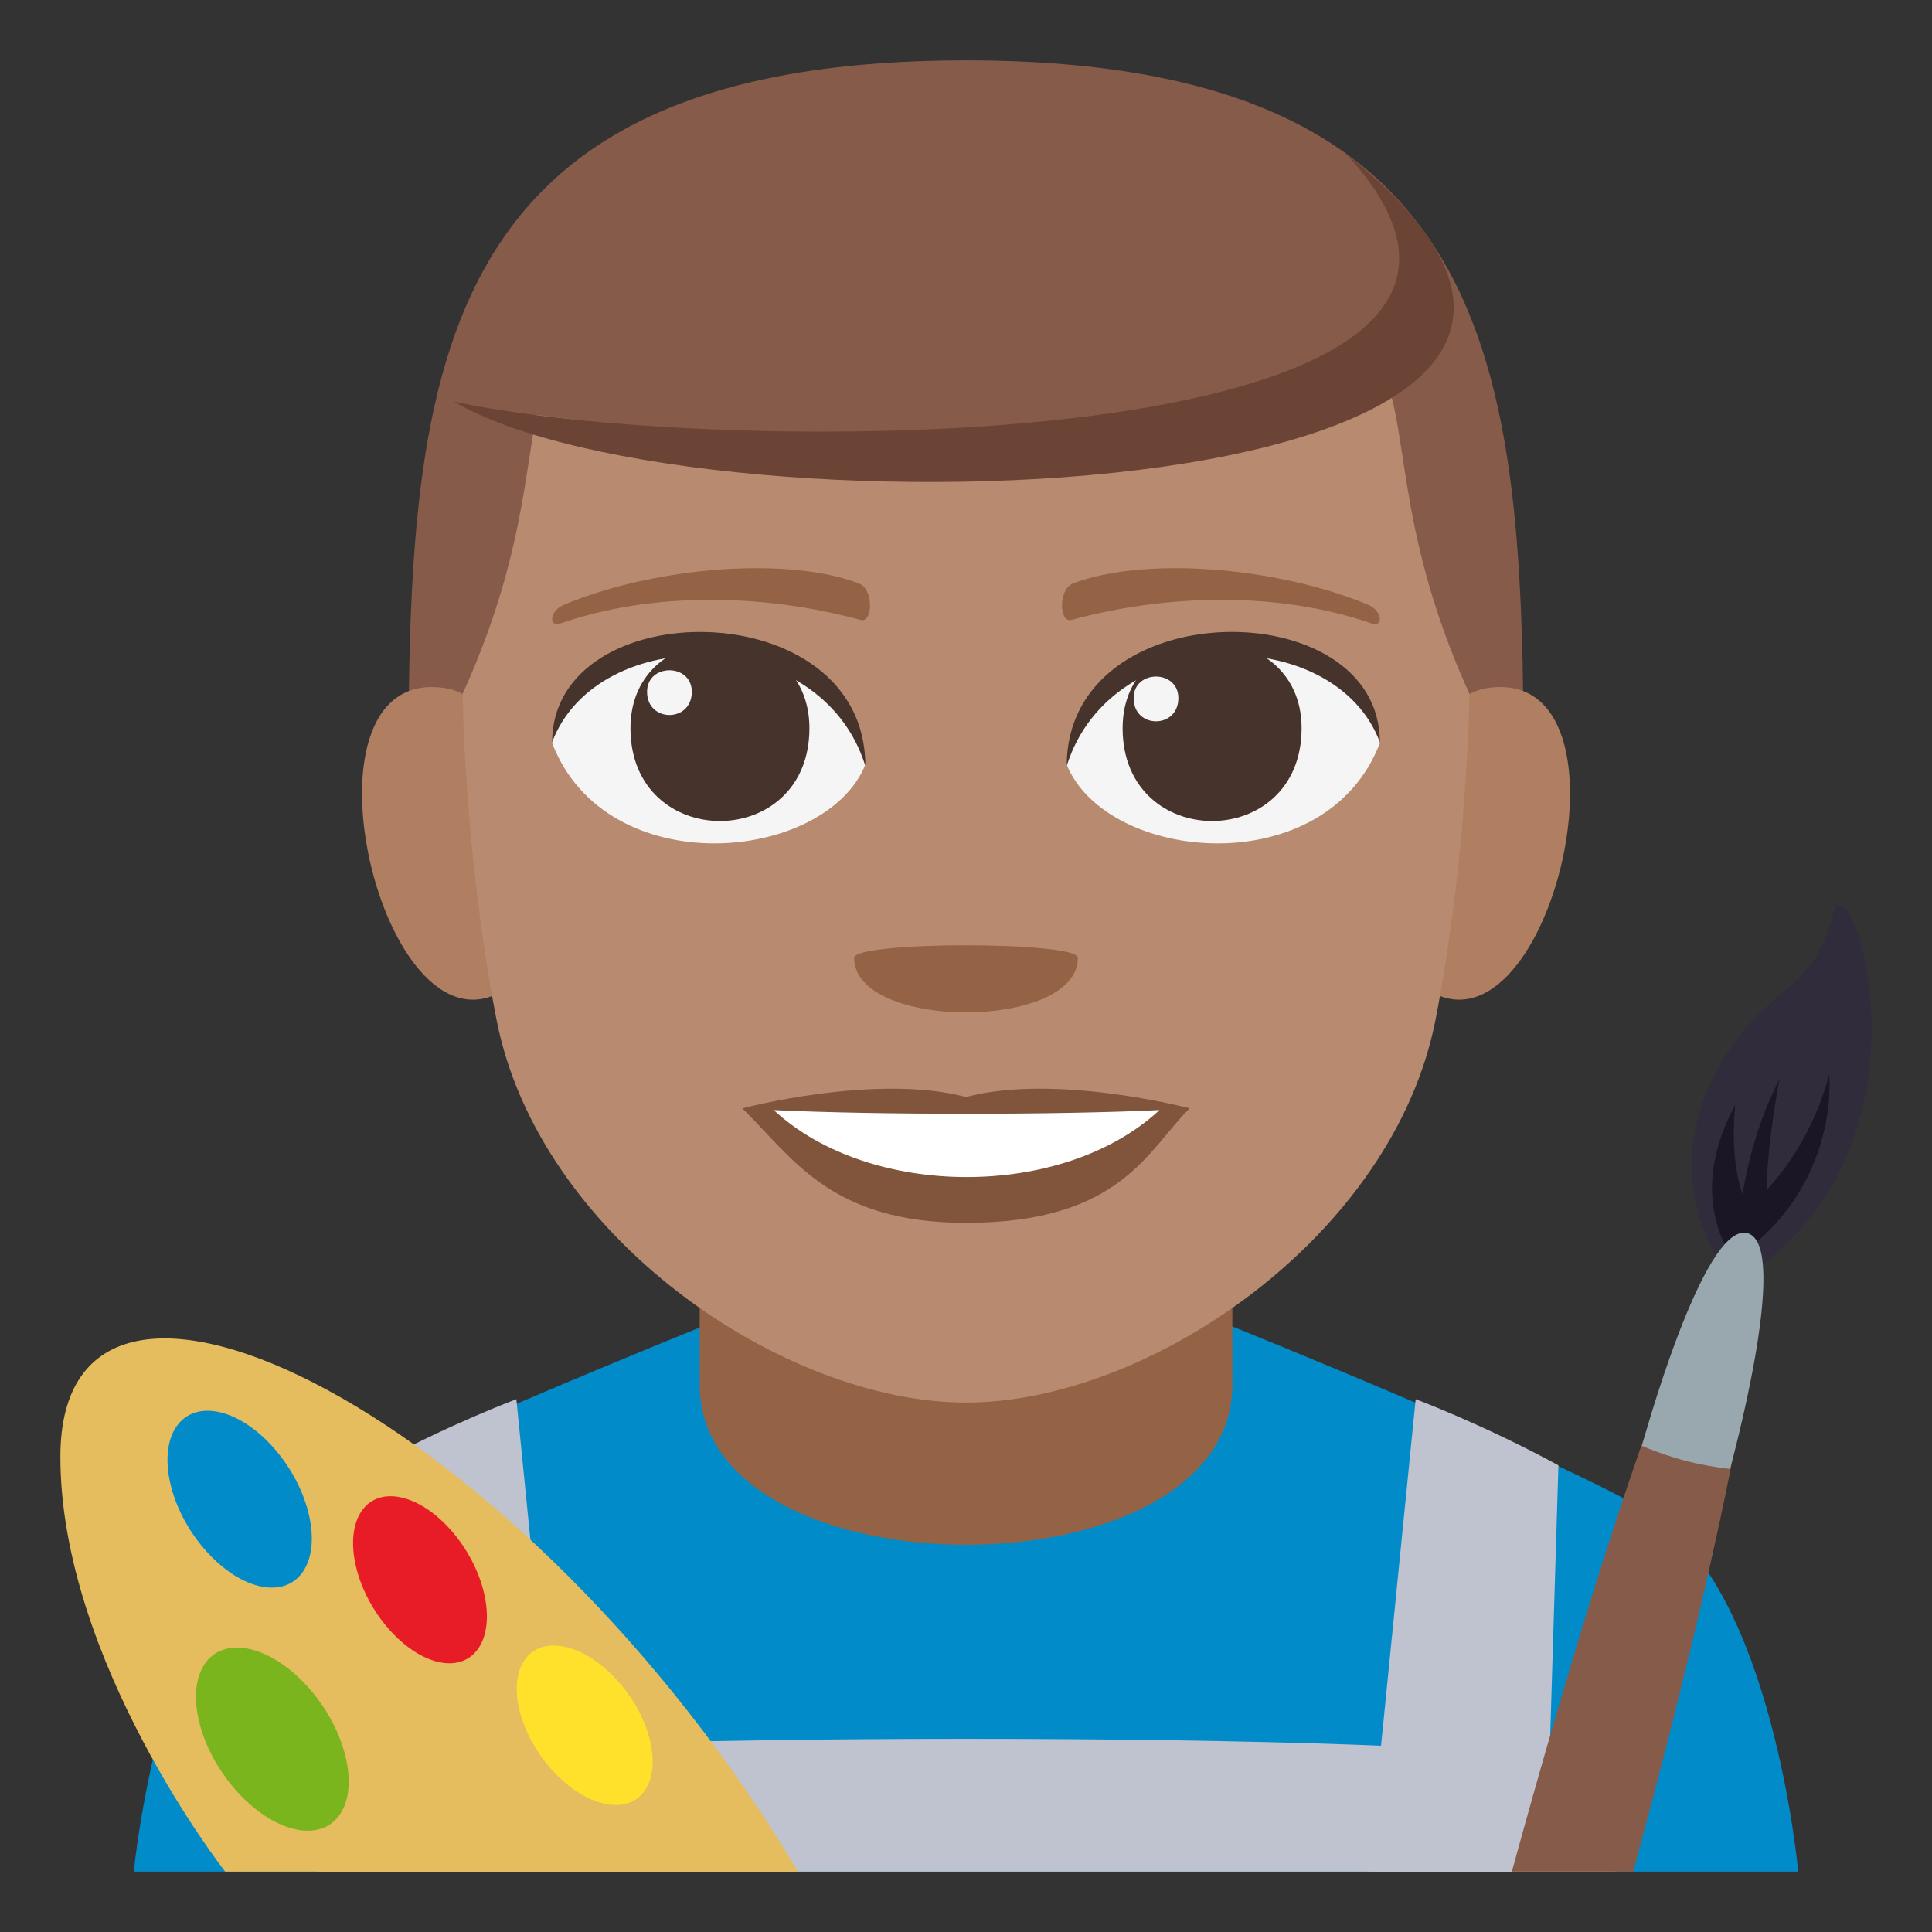 <?xml version="1.0" encoding="utf-8"?>
<!-- Generator: Adobe Illustrator 15.0.0, SVG Export Plug-In . SVG Version: 6.00 Build 0)  -->
<!DOCTYPE svg PUBLIC "-//W3C//DTD SVG 1.1//EN" "http://www.w3.org/Graphics/SVG/1.1/DTD/svg11.dtd">
<svg version="1.1" id="Layer_1" xmlns="http://www.w3.org/2000/svg" xmlns:xlink="http://www.w3.org/1999/xlink" x="0px" y="0px"
	 width="64px" height="64px" viewBox="0 0 64 64" enable-background="new 0 0 64 64" xml:space="preserve">
<rect x="0" y="0" width="64" height="64" fill="#333333" stroke="none"/>
<path fill="#018BC9" d="M9.32,50.184c2.758-1.744,14.201-6.346,14.201-6.346h17.047c0,0,11.432,4.594,14.174,6.342
	C58.729,52.717,59.568,62,59.568,62H4.432C4.432,62,5.322,52.707,9.32,50.184z"/>
<path fill="#BEC3CF" d="M12.375,48.541c2.48-1.35,4.73-2.191,4.73-2.191L18.668,62h-5.881L12.375,48.541z"/>
<path fill="#BEC3CF" d="M51.625,48.541c-2.48-1.35-4.729-2.191-4.729-2.191L45.332,62h5.883L51.625,48.541z"/>
<path fill="#946346" d="M23.178,45.871c0,7.07,17.645,7.07,17.645,0c0-4.313,0-11.439,0-11.439H23.178
	C23.178,34.432,23.178,40.305,23.178,45.871z"/>
<path fill="#BEC3CF" d="M12.549,58.379c1.977-1.035,36.955-1.037,38.93-0.002C52.699,59.018,53.518,62,53.518,62H10.512
	C10.512,62,11.33,59.02,12.549,58.379z"/>
<path fill="#E5BC5E" d="M7.459,62C7.459,62,2,55.031,2,48.258C2,39.084,17.461,46.963,26.436,62H7.459z"/>
<path fill="#018BC9" d="M10.211,50.086C9.805,48.488,8.453,47,7.197,46.764c-1.254-0.234-1.939,0.873-1.531,2.475
	c0.408,1.6,1.762,3.086,3.016,3.322C9.936,52.795,10.619,51.688,10.211,50.086"/>
<path fill="#E81C27" d="M16.035,52.775c-0.352-1.508-1.592-2.93-2.764-3.174c-1.172-0.246-1.834,0.777-1.48,2.287
	c0.352,1.506,1.592,2.928,2.762,3.174C15.725,55.309,16.387,54.283,16.035,52.775"/>
<path fill="#FFE12C" d="M21.475,57.438c-0.443-1.449-1.748-2.754-2.91-2.912c-1.16-0.158-1.742,0.887-1.299,2.338
	c0.441,1.449,1.744,2.754,2.906,2.914S21.914,58.889,21.475,57.438"/>
<path fill="#7AB51D" d="M11.35,57.852c-0.541-1.67-2.031-3.131-3.318-3.264c-1.285-0.133-1.883,1.113-1.34,2.783
	c0.545,1.668,2.033,3.129,3.318,3.264C11.297,60.768,11.895,59.521,11.35,57.852"/>
<path fill="#875B49" d="M54.104,62c3.652-13.504,4.789-20.883,3.779-21.148c-1.033-0.27-3.924,7.01-7.801,21.148H54.104z"/>
<path fill="#302C3B" d="M57.172,42.143c0,0-2.66-3.377,0.203-7.498c1.496-2.152,2.631-1.742,3.354-4.379
	c0.539-1.977,3.826,7.633-2.938,12.041L57.172,42.143z"/>
<path fill="#1A1626" d="M60.594,35.611c-0.518,1.893-1.455,3.141-2.072,3.809c0.029-1.662,0.424-3.666,0.424-3.666
	c-0.719,1.391-1.059,2.82-1.223,3.801c-0.449-1.277-0.24-2.953-0.24-2.953c-1.705,3.125-0.045,5.119-0.045,5.119
	C60.986,39.328,60.594,35.611,60.594,35.611"/>
<path fill="#99A8AE" d="M54.391,47.898c0.457,0.189,0.932,0.359,1.428,0.488c0.498,0.133,0.994,0.217,1.49,0.275
	c0,0,2.047-7.424,0.574-7.811C56.414,40.467,54.391,47.898,54.391,47.898"/>
<path fill="#875B49" d="M32,2C13.529,2,13.525,13.114,13.525,27.01h36.949C50.475,13.114,50.471,2,32,2z"/>
<path fill="#B07E61" d="M17.193,32.413c2.002-1.861,0.186-9.171-2.396-9.61C9.284,21.861,12.877,36.432,17.193,32.413z"/>
<path fill="#B07E61" d="M46.809,32.413c-2.002-1.861-0.186-9.171,2.396-9.61C54.716,21.861,51.126,36.43,46.809,32.413z"/>
<path fill="#B88A6F" d="M32.001,9.41c-19.296,0-11.522,2.235-16.674,13.571c0,0,0.038,5.197,1.116,10.774
	c1.391,7.188,9.48,12.707,15.558,12.707c6.078,0,14.167-5.52,15.558-12.707c1.079-5.577,1.116-10.774,1.116-10.774
	C43.523,11.645,51.299,9.41,32.001,9.41z"/>
<path fill="#F5F5F5" d="M45.709,24.617c-1.783,4.65-9.044,3.968-10.373,0.716C36.346,20.108,44.729,19.662,45.709,24.617z"/>
<path fill="#45332C" d="M37.188,24.123c0,4.099,5.929,4.099,5.929,0C43.116,20.317,37.188,20.317,37.188,24.123z"/>
<path fill="#45332C" d="M45.709,24.584c0-4.992-10.373-4.992-10.373,0.789C36.817,20.631,44.229,20.631,45.709,24.584z"/>
<path fill="#F5F5F5" d="M18.291,24.617c1.785,4.65,9.046,3.968,10.375,0.716C27.656,20.108,19.273,19.662,18.291,24.617z"/>
<path fill="#45332C" d="M26.813,24.123c0,4.099-5.928,4.099-5.928,0C20.885,20.317,26.813,20.317,26.813,24.123z"/>
<path fill="#45332C" d="M18.291,24.584c0-4.99,10.375-4.99,10.375,0.787C27.186,20.631,19.772,20.631,18.291,24.584z"/>
<path fill="#F5F5F5" d="M37.553,23.126c0,1.025,1.482,1.025,1.482,0C39.035,22.174,37.553,22.174,37.553,23.126z"/>
<path fill="#F5F5F5" d="M22.917,22.917c0,1.025-1.482,1.025-1.482,0C21.435,21.966,22.917,21.966,22.917,22.917z"/>
<path fill="#80553C" d="M32,36.34c-2.985-0.793-7.41,0.375-7.41,0.375c1.686,1.652,2.921,3.793,7.41,3.793
	c5.146,0,6.02-2.432,7.411-3.793C39.411,36.715,34.982,35.547,32,36.34z"/>
<path fill="#FFFFFF" d="M25.633,36.773c3.172,2.949,9.584,2.967,12.775,0C35.023,36.934,29.039,36.936,25.633,36.773z"/>
<path fill="#946346" d="M45.314,20.029c-3.184-1.313-7.543-1.57-9.781-0.695c-0.472,0.185-0.457,1.315-0.039,1.202
	c3.208-0.874,6.901-0.94,9.939,0.116C45.842,20.794,45.793,20.224,45.314,20.029z"/>
<path fill="#946346" d="M18.687,20.029c3.184-1.313,7.542-1.57,9.78-0.695c0.473,0.185,0.457,1.315,0.04,1.202
	c-3.209-0.874-6.901-0.94-9.939,0.116C18.158,20.794,18.208,20.224,18.687,20.029z"/>
<path fill="#875B49" d="M46.755,7.708c6.882,9.439-25.063,6.977-31.708,5.6C15.047,13.308,24.807-0.003,46.755,7.708z"/>
<path fill="#6B4435" d="M15.047,13.308c9.543,2.008,38.721,1.729,29.537-8.223C59.557,17.029,23.128,18.093,15.047,13.308z"/>
<path fill="#946346" d="M35.705,31.729c0,2.41-7.41,2.41-7.41,0C28.295,31.175,35.705,31.175,35.705,31.729z"/>
</svg>
